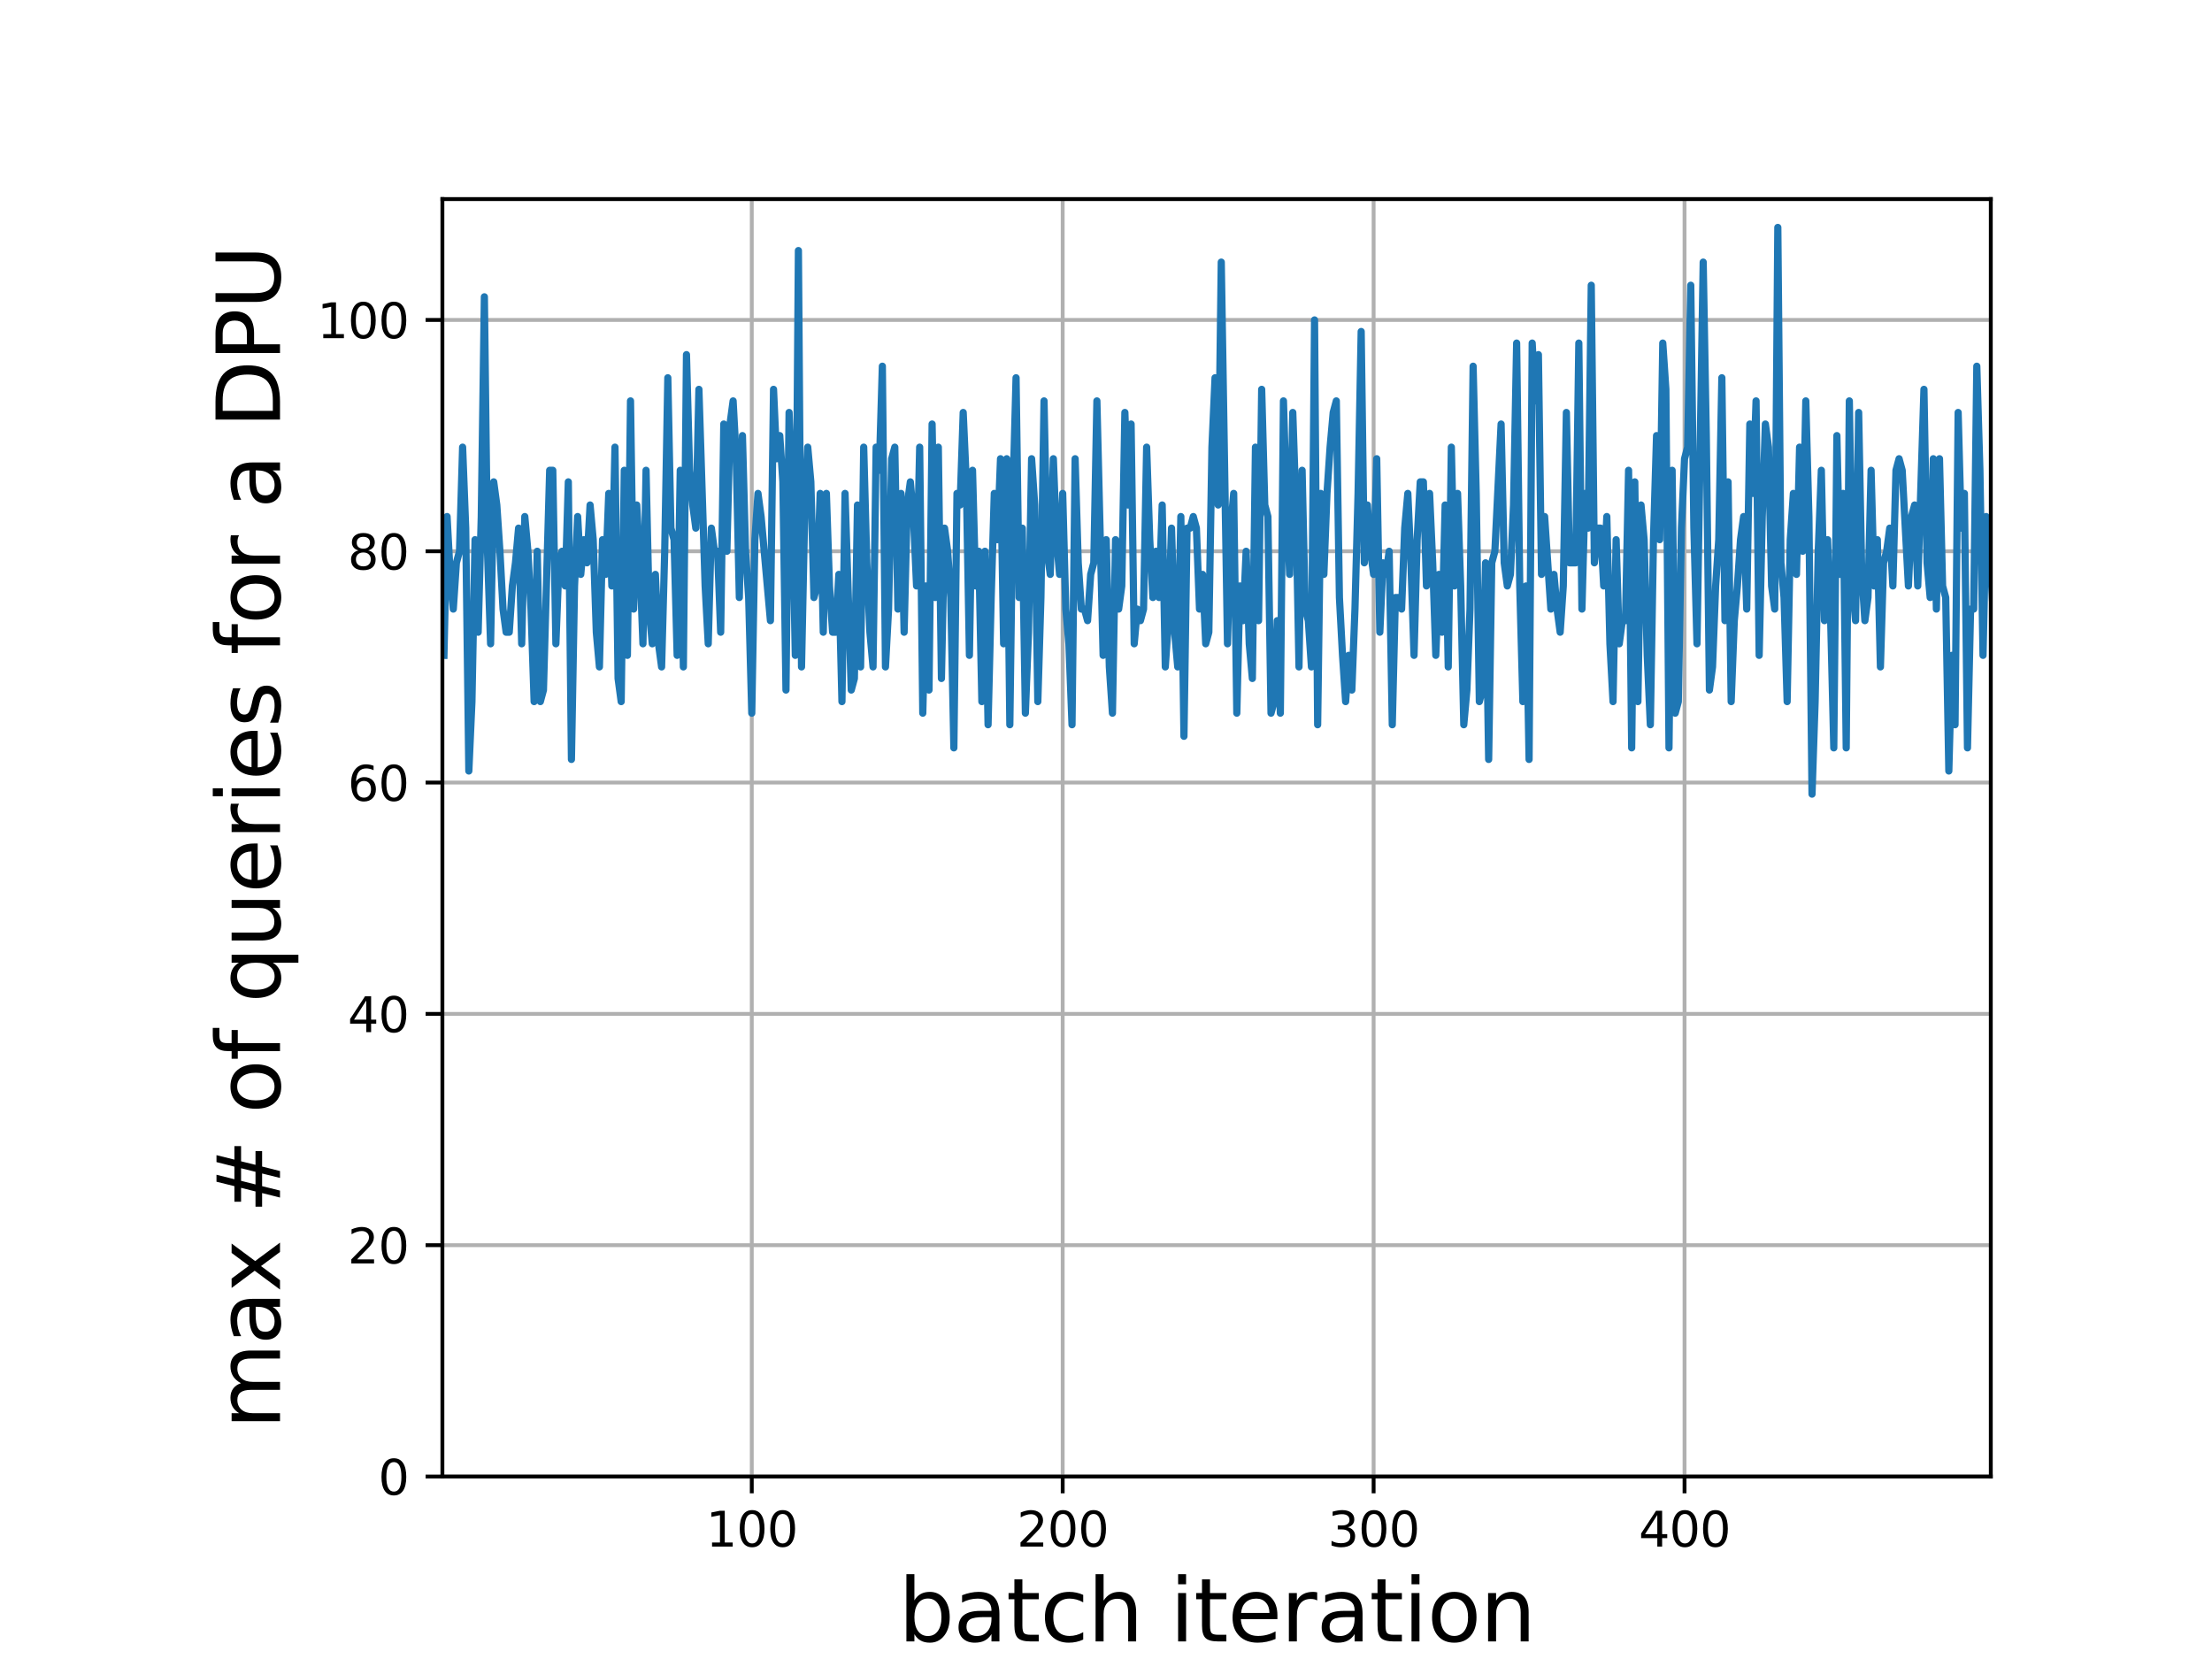 <?xml version="1.0" encoding="utf-8" standalone="no"?>
<!DOCTYPE svg PUBLIC "-//W3C//DTD SVG 1.1//EN"
  "http://www.w3.org/Graphics/SVG/1.1/DTD/svg11.dtd">
<svg xmlns:xlink="http://www.w3.org/1999/xlink" width="460.8pt" height="345.6pt" viewBox="0 0 460.8 345.6" xmlns="http://www.w3.org/2000/svg" version="1.1">
 <defs>
  <style type="text/css">*{stroke-linejoin: round; stroke-linecap: butt}</style>
 </defs>
 <g id="figure_1">
  <g id="patch_1">
   <path d="M 0 345.6 
L 460.8 345.6 
L 460.8 0 
L 0 0 
L 0 345.6 
z
" style="fill: none"/>
  </g>
  <g id="axes_1">
   <g id="patch_2">
    <path d="M 92.16 307.584 
L 414.72 307.584 
L 414.72 41.472 
L 92.16 41.472 
L 92.16 307.584 
z
" style="fill: none"/>
   </g>
   <g id="matplotlib.axis_1">
    <g id="xtick_1">
     <g id="line2d_1">
      <path d="M 156.607 307.584 
L 156.607 41.472 
" clip-path="url(#pb3d1c929e9)" style="fill: none; stroke: #b0b0b0; stroke-width: 0.8; stroke-linecap: square"/>
     </g>
     <g id="line2d_2">
      <defs>
       <path id="m2b34047fb1" d="M 0 0 
L 0 3.5 
" style="stroke: #000000; stroke-width: 0.8"/>
      </defs>
      <g>
       <use xlink:href="#m2b34047fb1" x="156.607" y="307.584" style="stroke: #000000; stroke-width: 0.8"/>
      </g>
     </g>
     <g id="text_1">
      <!-- 100 -->
      <g transform="translate(147.063 322.182) scale(0.1 -0.1)">
       <defs>
        <path id="DejaVuSans-31" d="M 794 531 
L 1825 531 
L 1825 4091 
L 703 3866 
L 703 4441 
L 1819 4666 
L 2450 4666 
L 2450 531 
L 3481 531 
L 3481 0 
L 794 0 
L 794 531 
z
" transform="scale(0.016)"/>
        <path id="DejaVuSans-30" d="M 2034 4250 
Q 1547 4250 1301 3770 
Q 1056 3291 1056 2328 
Q 1056 1369 1301 889 
Q 1547 409 2034 409 
Q 2525 409 2770 889 
Q 3016 1369 3016 2328 
Q 3016 3291 2770 3770 
Q 2525 4250 2034 4250 
z
M 2034 4750 
Q 2819 4750 3233 4129 
Q 3647 3509 3647 2328 
Q 3647 1150 3233 529 
Q 2819 -91 2034 -91 
Q 1250 -91 836 529 
Q 422 1150 422 2328 
Q 422 3509 836 4129 
Q 1250 4750 2034 4750 
z
" transform="scale(0.016)"/>
       </defs>
       <use xlink:href="#DejaVuSans-31"/>
       <use xlink:href="#DejaVuSans-30" x="63.623"/>
       <use xlink:href="#DejaVuSans-30" x="127.246"/>
      </g>
     </g>
    </g>
    <g id="xtick_2">
     <g id="line2d_3">
      <path d="M 221.378 307.584 
L 221.378 41.472 
" clip-path="url(#pb3d1c929e9)" style="fill: none; stroke: #b0b0b0; stroke-width: 0.8; stroke-linecap: square"/>
     </g>
     <g id="line2d_4">
      <g>
       <use xlink:href="#m2b34047fb1" x="221.378" y="307.584" style="stroke: #000000; stroke-width: 0.8"/>
      </g>
     </g>
     <g id="text_2">
      <!-- 200 -->
      <g transform="translate(211.835 322.182) scale(0.1 -0.1)">
       <defs>
        <path id="DejaVuSans-32" d="M 1228 531 
L 3431 531 
L 3431 0 
L 469 0 
L 469 531 
Q 828 903 1448 1529 
Q 2069 2156 2228 2338 
Q 2531 2678 2651 2914 
Q 2772 3150 2772 3378 
Q 2772 3750 2511 3984 
Q 2250 4219 1831 4219 
Q 1534 4219 1204 4116 
Q 875 4013 500 3803 
L 500 4441 
Q 881 4594 1212 4672 
Q 1544 4750 1819 4750 
Q 2544 4750 2975 4387 
Q 3406 4025 3406 3419 
Q 3406 3131 3298 2873 
Q 3191 2616 2906 2266 
Q 2828 2175 2409 1742 
Q 1991 1309 1228 531 
z
" transform="scale(0.016)"/>
       </defs>
       <use xlink:href="#DejaVuSans-32"/>
       <use xlink:href="#DejaVuSans-30" x="63.623"/>
       <use xlink:href="#DejaVuSans-30" x="127.246"/>
      </g>
     </g>
    </g>
    <g id="xtick_3">
     <g id="line2d_5">
      <path d="M 286.149 307.584 
L 286.149 41.472 
" clip-path="url(#pb3d1c929e9)" style="fill: none; stroke: #b0b0b0; stroke-width: 0.8; stroke-linecap: square"/>
     </g>
     <g id="line2d_6">
      <g>
       <use xlink:href="#m2b34047fb1" x="286.149" y="307.584" style="stroke: #000000; stroke-width: 0.8"/>
      </g>
     </g>
     <g id="text_3">
      <!-- 300 -->
      <g transform="translate(276.606 322.182) scale(0.1 -0.1)">
       <defs>
        <path id="DejaVuSans-33" d="M 2597 2516 
Q 3050 2419 3304 2112 
Q 3559 1806 3559 1356 
Q 3559 666 3084 287 
Q 2609 -91 1734 -91 
Q 1441 -91 1130 -33 
Q 819 25 488 141 
L 488 750 
Q 750 597 1062 519 
Q 1375 441 1716 441 
Q 2309 441 2620 675 
Q 2931 909 2931 1356 
Q 2931 1769 2642 2001 
Q 2353 2234 1838 2234 
L 1294 2234 
L 1294 2753 
L 1863 2753 
Q 2328 2753 2575 2939 
Q 2822 3125 2822 3475 
Q 2822 3834 2567 4026 
Q 2313 4219 1838 4219 
Q 1578 4219 1281 4162 
Q 984 4106 628 3988 
L 628 4550 
Q 988 4650 1302 4700 
Q 1616 4750 1894 4750 
Q 2613 4750 3031 4423 
Q 3450 4097 3450 3541 
Q 3450 3153 3228 2886 
Q 3006 2619 2597 2516 
z
" transform="scale(0.016)"/>
       </defs>
       <use xlink:href="#DejaVuSans-33"/>
       <use xlink:href="#DejaVuSans-30" x="63.623"/>
       <use xlink:href="#DejaVuSans-30" x="127.246"/>
      </g>
     </g>
    </g>
    <g id="xtick_4">
     <g id="line2d_7">
      <path d="M 350.92 307.584 
L 350.92 41.472 
" clip-path="url(#pb3d1c929e9)" style="fill: none; stroke: #b0b0b0; stroke-width: 0.8; stroke-linecap: square"/>
     </g>
     <g id="line2d_8">
      <g>
       <use xlink:href="#m2b34047fb1" x="350.92" y="307.584" style="stroke: #000000; stroke-width: 0.8"/>
      </g>
     </g>
     <g id="text_4">
      <!-- 400 -->
      <g transform="translate(341.377 322.182) scale(0.1 -0.1)">
       <defs>
        <path id="DejaVuSans-34" d="M 2419 4116 
L 825 1625 
L 2419 1625 
L 2419 4116 
z
M 2253 4666 
L 3047 4666 
L 3047 1625 
L 3713 1625 
L 3713 1100 
L 3047 1100 
L 3047 0 
L 2419 0 
L 2419 1100 
L 313 1100 
L 313 1709 
L 2253 4666 
z
" transform="scale(0.016)"/>
       </defs>
       <use xlink:href="#DejaVuSans-34"/>
       <use xlink:href="#DejaVuSans-30" x="63.623"/>
       <use xlink:href="#DejaVuSans-30" x="127.246"/>
      </g>
     </g>
    </g>
    <g id="text_5">
     <!-- batch iteration -->
     <g transform="translate(187.149 341.939) scale(0.18 -0.18)">
      <defs>
       <path id="DejaVuSans-62" d="M 3116 1747 
Q 3116 2381 2855 2742 
Q 2594 3103 2138 3103 
Q 1681 3103 1420 2742 
Q 1159 2381 1159 1747 
Q 1159 1113 1420 752 
Q 1681 391 2138 391 
Q 2594 391 2855 752 
Q 3116 1113 3116 1747 
z
M 1159 2969 
Q 1341 3281 1617 3432 
Q 1894 3584 2278 3584 
Q 2916 3584 3314 3078 
Q 3713 2572 3713 1747 
Q 3713 922 3314 415 
Q 2916 -91 2278 -91 
Q 1894 -91 1617 61 
Q 1341 213 1159 525 
L 1159 0 
L 581 0 
L 581 4863 
L 1159 4863 
L 1159 2969 
z
" transform="scale(0.016)"/>
       <path id="DejaVuSans-61" d="M 2194 1759 
Q 1497 1759 1228 1600 
Q 959 1441 959 1056 
Q 959 750 1161 570 
Q 1363 391 1709 391 
Q 2188 391 2477 730 
Q 2766 1069 2766 1631 
L 2766 1759 
L 2194 1759 
z
M 3341 1997 
L 3341 0 
L 2766 0 
L 2766 531 
Q 2569 213 2275 61 
Q 1981 -91 1556 -91 
Q 1019 -91 701 211 
Q 384 513 384 1019 
Q 384 1609 779 1909 
Q 1175 2209 1959 2209 
L 2766 2209 
L 2766 2266 
Q 2766 2663 2505 2880 
Q 2244 3097 1772 3097 
Q 1472 3097 1187 3025 
Q 903 2953 641 2809 
L 641 3341 
Q 956 3463 1253 3523 
Q 1550 3584 1831 3584 
Q 2591 3584 2966 3190 
Q 3341 2797 3341 1997 
z
" transform="scale(0.016)"/>
       <path id="DejaVuSans-74" d="M 1172 4494 
L 1172 3500 
L 2356 3500 
L 2356 3053 
L 1172 3053 
L 1172 1153 
Q 1172 725 1289 603 
Q 1406 481 1766 481 
L 2356 481 
L 2356 0 
L 1766 0 
Q 1100 0 847 248 
Q 594 497 594 1153 
L 594 3053 
L 172 3053 
L 172 3500 
L 594 3500 
L 594 4494 
L 1172 4494 
z
" transform="scale(0.016)"/>
       <path id="DejaVuSans-63" d="M 3122 3366 
L 3122 2828 
Q 2878 2963 2633 3030 
Q 2388 3097 2138 3097 
Q 1578 3097 1268 2742 
Q 959 2388 959 1747 
Q 959 1106 1268 751 
Q 1578 397 2138 397 
Q 2388 397 2633 464 
Q 2878 531 3122 666 
L 3122 134 
Q 2881 22 2623 -34 
Q 2366 -91 2075 -91 
Q 1284 -91 818 406 
Q 353 903 353 1747 
Q 353 2603 823 3093 
Q 1294 3584 2113 3584 
Q 2378 3584 2631 3529 
Q 2884 3475 3122 3366 
z
" transform="scale(0.016)"/>
       <path id="DejaVuSans-68" d="M 3513 2113 
L 3513 0 
L 2938 0 
L 2938 2094 
Q 2938 2591 2744 2837 
Q 2550 3084 2163 3084 
Q 1697 3084 1428 2787 
Q 1159 2491 1159 1978 
L 1159 0 
L 581 0 
L 581 4863 
L 1159 4863 
L 1159 2956 
Q 1366 3272 1645 3428 
Q 1925 3584 2291 3584 
Q 2894 3584 3203 3211 
Q 3513 2838 3513 2113 
z
" transform="scale(0.016)"/>
       <path id="DejaVuSans-20" transform="scale(0.016)"/>
       <path id="DejaVuSans-69" d="M 603 3500 
L 1178 3500 
L 1178 0 
L 603 0 
L 603 3500 
z
M 603 4863 
L 1178 4863 
L 1178 4134 
L 603 4134 
L 603 4863 
z
" transform="scale(0.016)"/>
       <path id="DejaVuSans-65" d="M 3597 1894 
L 3597 1613 
L 953 1613 
Q 991 1019 1311 708 
Q 1631 397 2203 397 
Q 2534 397 2845 478 
Q 3156 559 3463 722 
L 3463 178 
Q 3153 47 2828 -22 
Q 2503 -91 2169 -91 
Q 1331 -91 842 396 
Q 353 884 353 1716 
Q 353 2575 817 3079 
Q 1281 3584 2069 3584 
Q 2775 3584 3186 3129 
Q 3597 2675 3597 1894 
z
M 3022 2063 
Q 3016 2534 2758 2815 
Q 2500 3097 2075 3097 
Q 1594 3097 1305 2825 
Q 1016 2553 972 2059 
L 3022 2063 
z
" transform="scale(0.016)"/>
       <path id="DejaVuSans-72" d="M 2631 2963 
Q 2534 3019 2420 3045 
Q 2306 3072 2169 3072 
Q 1681 3072 1420 2755 
Q 1159 2438 1159 1844 
L 1159 0 
L 581 0 
L 581 3500 
L 1159 3500 
L 1159 2956 
Q 1341 3275 1631 3429 
Q 1922 3584 2338 3584 
Q 2397 3584 2469 3576 
Q 2541 3569 2628 3553 
L 2631 2963 
z
" transform="scale(0.016)"/>
       <path id="DejaVuSans-6f" d="M 1959 3097 
Q 1497 3097 1228 2736 
Q 959 2375 959 1747 
Q 959 1119 1226 758 
Q 1494 397 1959 397 
Q 2419 397 2687 759 
Q 2956 1122 2956 1747 
Q 2956 2369 2687 2733 
Q 2419 3097 1959 3097 
z
M 1959 3584 
Q 2709 3584 3137 3096 
Q 3566 2609 3566 1747 
Q 3566 888 3137 398 
Q 2709 -91 1959 -91 
Q 1206 -91 779 398 
Q 353 888 353 1747 
Q 353 2609 779 3096 
Q 1206 3584 1959 3584 
z
" transform="scale(0.016)"/>
       <path id="DejaVuSans-6e" d="M 3513 2113 
L 3513 0 
L 2938 0 
L 2938 2094 
Q 2938 2591 2744 2837 
Q 2550 3084 2163 3084 
Q 1697 3084 1428 2787 
Q 1159 2491 1159 1978 
L 1159 0 
L 581 0 
L 581 3500 
L 1159 3500 
L 1159 2956 
Q 1366 3272 1645 3428 
Q 1925 3584 2291 3584 
Q 2894 3584 3203 3211 
Q 3513 2838 3513 2113 
z
" transform="scale(0.016)"/>
      </defs>
      <use xlink:href="#DejaVuSans-62"/>
      <use xlink:href="#DejaVuSans-61" x="63.477"/>
      <use xlink:href="#DejaVuSans-74" x="124.756"/>
      <use xlink:href="#DejaVuSans-63" x="163.965"/>
      <use xlink:href="#DejaVuSans-68" x="218.945"/>
      <use xlink:href="#DejaVuSans-20" x="282.324"/>
      <use xlink:href="#DejaVuSans-69" x="314.111"/>
      <use xlink:href="#DejaVuSans-74" x="341.895"/>
      <use xlink:href="#DejaVuSans-65" x="381.104"/>
      <use xlink:href="#DejaVuSans-72" x="442.627"/>
      <use xlink:href="#DejaVuSans-61" x="483.74"/>
      <use xlink:href="#DejaVuSans-74" x="545.02"/>
      <use xlink:href="#DejaVuSans-69" x="584.229"/>
      <use xlink:href="#DejaVuSans-6f" x="612.012"/>
      <use xlink:href="#DejaVuSans-6e" x="673.193"/>
     </g>
    </g>
   </g>
   <g id="matplotlib.axis_2">
    <g id="ytick_1">
     <g id="line2d_9">
      <path d="M 92.16 307.584 
L 414.72 307.584 
" clip-path="url(#pb3d1c929e9)" style="fill: none; stroke: #b0b0b0; stroke-width: 0.8; stroke-linecap: square"/>
     </g>
     <g id="line2d_10">
      <defs>
       <path id="maaa7d07361" d="M 0 0 
L -3.5 0 
" style="stroke: #000000; stroke-width: 0.8"/>
      </defs>
      <g>
       <use xlink:href="#maaa7d07361" x="92.16" y="307.584" style="stroke: #000000; stroke-width: 0.8"/>
      </g>
     </g>
     <g id="text_6">
      <!-- 0 -->
      <g transform="translate(78.797 311.383) scale(0.1 -0.1)">
       <use xlink:href="#DejaVuSans-30"/>
      </g>
     </g>
    </g>
    <g id="ytick_2">
     <g id="line2d_11">
      <path d="M 92.16 259.397 
L 414.72 259.397 
" clip-path="url(#pb3d1c929e9)" style="fill: none; stroke: #b0b0b0; stroke-width: 0.8; stroke-linecap: square"/>
     </g>
     <g id="line2d_12">
      <g>
       <use xlink:href="#maaa7d07361" x="92.16" y="259.397" style="stroke: #000000; stroke-width: 0.8"/>
      </g>
     </g>
     <g id="text_7">
      <!-- 20 -->
      <g transform="translate(72.435 263.196) scale(0.1 -0.1)">
       <use xlink:href="#DejaVuSans-32"/>
       <use xlink:href="#DejaVuSans-30" x="63.623"/>
      </g>
     </g>
    </g>
    <g id="ytick_3">
     <g id="line2d_13">
      <path d="M 92.16 211.21 
L 414.72 211.21 
" clip-path="url(#pb3d1c929e9)" style="fill: none; stroke: #b0b0b0; stroke-width: 0.8; stroke-linecap: square"/>
     </g>
     <g id="line2d_14">
      <g>
       <use xlink:href="#maaa7d07361" x="92.16" y="211.21" style="stroke: #000000; stroke-width: 0.8"/>
      </g>
     </g>
     <g id="text_8">
      <!-- 40 -->
      <g transform="translate(72.435 215.009) scale(0.1 -0.1)">
       <use xlink:href="#DejaVuSans-34"/>
       <use xlink:href="#DejaVuSans-30" x="63.623"/>
      </g>
     </g>
    </g>
    <g id="ytick_4">
     <g id="line2d_15">
      <path d="M 92.16 163.023 
L 414.72 163.023 
" clip-path="url(#pb3d1c929e9)" style="fill: none; stroke: #b0b0b0; stroke-width: 0.8; stroke-linecap: square"/>
     </g>
     <g id="line2d_16">
      <g>
       <use xlink:href="#maaa7d07361" x="92.16" y="163.023" style="stroke: #000000; stroke-width: 0.8"/>
      </g>
     </g>
     <g id="text_9">
      <!-- 60 -->
      <g transform="translate(72.435 166.823) scale(0.1 -0.1)">
       <defs>
        <path id="DejaVuSans-36" d="M 2113 2584 
Q 1688 2584 1439 2293 
Q 1191 2003 1191 1497 
Q 1191 994 1439 701 
Q 1688 409 2113 409 
Q 2538 409 2786 701 
Q 3034 994 3034 1497 
Q 3034 2003 2786 2293 
Q 2538 2584 2113 2584 
z
M 3366 4563 
L 3366 3988 
Q 3128 4100 2886 4159 
Q 2644 4219 2406 4219 
Q 1781 4219 1451 3797 
Q 1122 3375 1075 2522 
Q 1259 2794 1537 2939 
Q 1816 3084 2150 3084 
Q 2853 3084 3261 2657 
Q 3669 2231 3669 1497 
Q 3669 778 3244 343 
Q 2819 -91 2113 -91 
Q 1303 -91 875 529 
Q 447 1150 447 2328 
Q 447 3434 972 4092 
Q 1497 4750 2381 4750 
Q 2619 4750 2861 4703 
Q 3103 4656 3366 4563 
z
" transform="scale(0.016)"/>
       </defs>
       <use xlink:href="#DejaVuSans-36"/>
       <use xlink:href="#DejaVuSans-30" x="63.623"/>
      </g>
     </g>
    </g>
    <g id="ytick_5">
     <g id="line2d_17">
      <path d="M 92.16 114.837 
L 414.72 114.837 
" clip-path="url(#pb3d1c929e9)" style="fill: none; stroke: #b0b0b0; stroke-width: 0.8; stroke-linecap: square"/>
     </g>
     <g id="line2d_18">
      <g>
       <use xlink:href="#maaa7d07361" x="92.16" y="114.837" style="stroke: #000000; stroke-width: 0.8"/>
      </g>
     </g>
     <g id="text_10">
      <!-- 80 -->
      <g transform="translate(72.435 118.636) scale(0.1 -0.1)">
       <defs>
        <path id="DejaVuSans-38" d="M 2034 2216 
Q 1584 2216 1326 1975 
Q 1069 1734 1069 1313 
Q 1069 891 1326 650 
Q 1584 409 2034 409 
Q 2484 409 2743 651 
Q 3003 894 3003 1313 
Q 3003 1734 2745 1975 
Q 2488 2216 2034 2216 
z
M 1403 2484 
Q 997 2584 770 2862 
Q 544 3141 544 3541 
Q 544 4100 942 4425 
Q 1341 4750 2034 4750 
Q 2731 4750 3128 4425 
Q 3525 4100 3525 3541 
Q 3525 3141 3298 2862 
Q 3072 2584 2669 2484 
Q 3125 2378 3379 2068 
Q 3634 1759 3634 1313 
Q 3634 634 3220 271 
Q 2806 -91 2034 -91 
Q 1263 -91 848 271 
Q 434 634 434 1313 
Q 434 1759 690 2068 
Q 947 2378 1403 2484 
z
M 1172 3481 
Q 1172 3119 1398 2916 
Q 1625 2713 2034 2713 
Q 2441 2713 2670 2916 
Q 2900 3119 2900 3481 
Q 2900 3844 2670 4047 
Q 2441 4250 2034 4250 
Q 1625 4250 1398 4047 
Q 1172 3844 1172 3481 
z
" transform="scale(0.016)"/>
       </defs>
       <use xlink:href="#DejaVuSans-38"/>
       <use xlink:href="#DejaVuSans-30" x="63.623"/>
      </g>
     </g>
    </g>
    <g id="ytick_6">
     <g id="line2d_19">
      <path d="M 92.16 66.65 
L 414.72 66.65 
" clip-path="url(#pb3d1c929e9)" style="fill: none; stroke: #b0b0b0; stroke-width: 0.8; stroke-linecap: square"/>
     </g>
     <g id="line2d_20">
      <g>
       <use xlink:href="#maaa7d07361" x="92.16" y="66.65" style="stroke: #000000; stroke-width: 0.8"/>
      </g>
     </g>
     <g id="text_11">
      <!-- 100 -->
      <g transform="translate(66.073 70.449) scale(0.1 -0.1)">
       <use xlink:href="#DejaVuSans-31"/>
       <use xlink:href="#DejaVuSans-30" x="63.623"/>
       <use xlink:href="#DejaVuSans-30" x="127.246"/>
      </g>
     </g>
    </g>
    <g id="text_12">
     <!-- max # of queries for a DPU -->
     <g transform="translate(58.329 297.731) rotate(-90) scale(0.18 -0.18)">
      <defs>
       <path id="DejaVuSans-6d" d="M 3328 2828 
Q 3544 3216 3844 3400 
Q 4144 3584 4550 3584 
Q 5097 3584 5394 3201 
Q 5691 2819 5691 2113 
L 5691 0 
L 5113 0 
L 5113 2094 
Q 5113 2597 4934 2840 
Q 4756 3084 4391 3084 
Q 3944 3084 3684 2787 
Q 3425 2491 3425 1978 
L 3425 0 
L 2847 0 
L 2847 2094 
Q 2847 2600 2669 2842 
Q 2491 3084 2119 3084 
Q 1678 3084 1418 2786 
Q 1159 2488 1159 1978 
L 1159 0 
L 581 0 
L 581 3500 
L 1159 3500 
L 1159 2956 
Q 1356 3278 1631 3431 
Q 1906 3584 2284 3584 
Q 2666 3584 2933 3390 
Q 3200 3197 3328 2828 
z
" transform="scale(0.016)"/>
       <path id="DejaVuSans-78" d="M 3513 3500 
L 2247 1797 
L 3578 0 
L 2900 0 
L 1881 1375 
L 863 0 
L 184 0 
L 1544 1831 
L 300 3500 
L 978 3500 
L 1906 2253 
L 2834 3500 
L 3513 3500 
z
" transform="scale(0.016)"/>
       <path id="DejaVuSans-23" d="M 3272 2816 
L 2363 2816 
L 2100 1772 
L 3016 1772 
L 3272 2816 
z
M 2803 4594 
L 2478 3297 
L 3391 3297 
L 3719 4594 
L 4219 4594 
L 3897 3297 
L 4872 3297 
L 4872 2816 
L 3775 2816 
L 3519 1772 
L 4513 1772 
L 4513 1294 
L 3397 1294 
L 3072 0 
L 2572 0 
L 2894 1294 
L 1978 1294 
L 1656 0 
L 1153 0 
L 1478 1294 
L 494 1294 
L 494 1772 
L 1594 1772 
L 1856 2816 
L 850 2816 
L 850 3297 
L 1978 3297 
L 2297 4594 
L 2803 4594 
z
" transform="scale(0.016)"/>
       <path id="DejaVuSans-66" d="M 2375 4863 
L 2375 4384 
L 1825 4384 
Q 1516 4384 1395 4259 
Q 1275 4134 1275 3809 
L 1275 3500 
L 2222 3500 
L 2222 3053 
L 1275 3053 
L 1275 0 
L 697 0 
L 697 3053 
L 147 3053 
L 147 3500 
L 697 3500 
L 697 3744 
Q 697 4328 969 4595 
Q 1241 4863 1831 4863 
L 2375 4863 
z
" transform="scale(0.016)"/>
       <path id="DejaVuSans-71" d="M 947 1747 
Q 947 1113 1208 752 
Q 1469 391 1925 391 
Q 2381 391 2643 752 
Q 2906 1113 2906 1747 
Q 2906 2381 2643 2742 
Q 2381 3103 1925 3103 
Q 1469 3103 1208 2742 
Q 947 2381 947 1747 
z
M 2906 525 
Q 2725 213 2448 61 
Q 2172 -91 1784 -91 
Q 1150 -91 751 415 
Q 353 922 353 1747 
Q 353 2572 751 3078 
Q 1150 3584 1784 3584 
Q 2172 3584 2448 3432 
Q 2725 3281 2906 2969 
L 2906 3500 
L 3481 3500 
L 3481 -1331 
L 2906 -1331 
L 2906 525 
z
" transform="scale(0.016)"/>
       <path id="DejaVuSans-75" d="M 544 1381 
L 544 3500 
L 1119 3500 
L 1119 1403 
Q 1119 906 1312 657 
Q 1506 409 1894 409 
Q 2359 409 2629 706 
Q 2900 1003 2900 1516 
L 2900 3500 
L 3475 3500 
L 3475 0 
L 2900 0 
L 2900 538 
Q 2691 219 2414 64 
Q 2138 -91 1772 -91 
Q 1169 -91 856 284 
Q 544 659 544 1381 
z
M 1991 3584 
L 1991 3584 
z
" transform="scale(0.016)"/>
       <path id="DejaVuSans-73" d="M 2834 3397 
L 2834 2853 
Q 2591 2978 2328 3040 
Q 2066 3103 1784 3103 
Q 1356 3103 1142 2972 
Q 928 2841 928 2578 
Q 928 2378 1081 2264 
Q 1234 2150 1697 2047 
L 1894 2003 
Q 2506 1872 2764 1633 
Q 3022 1394 3022 966 
Q 3022 478 2636 193 
Q 2250 -91 1575 -91 
Q 1294 -91 989 -36 
Q 684 19 347 128 
L 347 722 
Q 666 556 975 473 
Q 1284 391 1588 391 
Q 1994 391 2212 530 
Q 2431 669 2431 922 
Q 2431 1156 2273 1281 
Q 2116 1406 1581 1522 
L 1381 1569 
Q 847 1681 609 1914 
Q 372 2147 372 2553 
Q 372 3047 722 3315 
Q 1072 3584 1716 3584 
Q 2034 3584 2315 3537 
Q 2597 3491 2834 3397 
z
" transform="scale(0.016)"/>
       <path id="DejaVuSans-44" d="M 1259 4147 
L 1259 519 
L 2022 519 
Q 2988 519 3436 956 
Q 3884 1394 3884 2338 
Q 3884 3275 3436 3711 
Q 2988 4147 2022 4147 
L 1259 4147 
z
M 628 4666 
L 1925 4666 
Q 3281 4666 3915 4102 
Q 4550 3538 4550 2338 
Q 4550 1131 3912 565 
Q 3275 0 1925 0 
L 628 0 
L 628 4666 
z
" transform="scale(0.016)"/>
       <path id="DejaVuSans-50" d="M 1259 4147 
L 1259 2394 
L 2053 2394 
Q 2494 2394 2734 2622 
Q 2975 2850 2975 3272 
Q 2975 3691 2734 3919 
Q 2494 4147 2053 4147 
L 1259 4147 
z
M 628 4666 
L 2053 4666 
Q 2838 4666 3239 4311 
Q 3641 3956 3641 3272 
Q 3641 2581 3239 2228 
Q 2838 1875 2053 1875 
L 1259 1875 
L 1259 0 
L 628 0 
L 628 4666 
z
" transform="scale(0.016)"/>
       <path id="DejaVuSans-55" d="M 556 4666 
L 1191 4666 
L 1191 1831 
Q 1191 1081 1462 751 
Q 1734 422 2344 422 
Q 2950 422 3222 751 
Q 3494 1081 3494 1831 
L 3494 4666 
L 4128 4666 
L 4128 1753 
Q 4128 841 3676 375 
Q 3225 -91 2344 -91 
Q 1459 -91 1007 375 
Q 556 841 556 1753 
L 556 4666 
z
" transform="scale(0.016)"/>
      </defs>
      <use xlink:href="#DejaVuSans-6d"/>
      <use xlink:href="#DejaVuSans-61" x="97.412"/>
      <use xlink:href="#DejaVuSans-78" x="158.691"/>
      <use xlink:href="#DejaVuSans-20" x="217.871"/>
      <use xlink:href="#DejaVuSans-23" x="249.658"/>
      <use xlink:href="#DejaVuSans-20" x="333.447"/>
      <use xlink:href="#DejaVuSans-6f" x="365.234"/>
      <use xlink:href="#DejaVuSans-66" x="426.416"/>
      <use xlink:href="#DejaVuSans-20" x="461.621"/>
      <use xlink:href="#DejaVuSans-71" x="493.408"/>
      <use xlink:href="#DejaVuSans-75" x="556.885"/>
      <use xlink:href="#DejaVuSans-65" x="620.264"/>
      <use xlink:href="#DejaVuSans-72" x="681.787"/>
      <use xlink:href="#DejaVuSans-69" x="722.9"/>
      <use xlink:href="#DejaVuSans-65" x="750.684"/>
      <use xlink:href="#DejaVuSans-73" x="812.207"/>
      <use xlink:href="#DejaVuSans-20" x="864.307"/>
      <use xlink:href="#DejaVuSans-66" x="896.094"/>
      <use xlink:href="#DejaVuSans-6f" x="931.299"/>
      <use xlink:href="#DejaVuSans-72" x="992.48"/>
      <use xlink:href="#DejaVuSans-20" x="1033.594"/>
      <use xlink:href="#DejaVuSans-61" x="1065.381"/>
      <use xlink:href="#DejaVuSans-20" x="1126.66"/>
      <use xlink:href="#DejaVuSans-44" x="1158.447"/>
      <use xlink:href="#DejaVuSans-50" x="1235.449"/>
      <use xlink:href="#DejaVuSans-55" x="1295.752"/>
     </g>
    </g>
   </g>
   <g id="line2d_21">
    <path d="M 92.484 136.521 
L 93.132 107.608 
L 93.779 119.655 
L 94.427 126.883 
L 95.075 117.246 
L 95.722 114.837 
L 96.37 93.152 
L 97.018 110.018 
L 97.666 160.614 
L 98.313 146.158 
L 98.961 112.427 
L 99.609 131.702 
L 100.256 107.608 
L 100.904 61.831 
L 101.552 114.837 
L 102.2 134.111 
L 102.847 100.38 
L 103.495 105.199 
L 104.143 114.837 
L 104.79 126.883 
L 105.438 131.702 
L 106.086 131.702 
L 106.733 122.065 
L 107.381 117.246 
L 108.029 110.018 
L 108.677 134.111 
L 109.324 107.608 
L 109.972 114.837 
L 110.62 126.883 
L 111.267 146.158 
L 111.915 114.837 
L 112.563 146.158 
L 113.211 143.749 
L 114.506 97.971 
L 115.154 97.971 
L 115.801 134.111 
L 116.449 117.246 
L 117.097 114.837 
L 117.745 122.065 
L 118.392 100.38 
L 119.04 158.205 
L 119.688 122.065 
L 120.335 107.608 
L 120.983 119.655 
L 121.631 112.427 
L 122.279 117.246 
L 122.926 105.199 
L 123.574 112.427 
L 124.222 131.702 
L 124.869 138.93 
L 125.517 112.427 
L 126.165 119.655 
L 126.813 102.79 
L 127.46 122.065 
L 128.108 93.152 
L 128.756 141.339 
L 129.403 146.158 
L 130.051 97.971 
L 130.699 136.521 
L 131.347 83.515 
L 131.994 126.883 
L 132.642 105.199 
L 133.29 117.246 
L 133.937 134.111 
L 134.585 97.971 
L 135.233 126.883 
L 135.88 134.111 
L 136.528 119.655 
L 137.176 134.111 
L 137.824 138.93 
L 138.471 114.837 
L 139.119 78.696 
L 139.767 110.018 
L 140.414 112.427 
L 141.062 136.521 
L 141.71 97.971 
L 142.358 138.93 
L 143.005 73.878 
L 143.653 97.971 
L 144.301 105.199 
L 144.948 110.018 
L 145.596 81.106 
L 146.892 122.065 
L 147.539 134.111 
L 148.187 110.018 
L 148.835 114.837 
L 149.482 114.837 
L 150.13 131.702 
L 150.778 88.334 
L 151.426 114.837 
L 152.073 88.334 
L 152.721 83.515 
L 153.369 95.562 
L 154.016 124.474 
L 154.664 90.743 
L 155.312 114.837 
L 155.96 124.474 
L 156.607 148.567 
L 157.255 112.427 
L 157.903 102.79 
L 158.55 107.608 
L 160.493 129.293 
L 161.141 81.106 
L 161.789 95.562 
L 162.437 90.743 
L 163.084 100.38 
L 163.732 143.749 
L 164.38 85.924 
L 165.027 102.79 
L 165.675 136.521 
L 166.323 52.194 
L 166.971 138.93 
L 167.618 107.608 
L 168.266 93.152 
L 168.914 100.38 
L 169.561 124.474 
L 170.209 122.065 
L 170.857 102.79 
L 171.505 131.702 
L 172.152 102.79 
L 172.8 122.065 
L 173.448 131.702 
L 174.095 131.702 
L 174.743 119.655 
L 175.391 146.158 
L 176.039 102.79 
L 177.334 143.749 
L 177.982 141.339 
L 178.629 105.199 
L 179.277 138.93 
L 179.925 93.152 
L 180.573 117.246 
L 181.22 131.702 
L 181.868 138.93 
L 182.516 93.152 
L 183.163 97.971 
L 183.811 76.287 
L 184.459 138.93 
L 185.107 126.883 
L 185.754 95.562 
L 186.402 93.152 
L 187.05 126.883 
L 187.697 102.79 
L 188.345 131.702 
L 188.993 105.199 
L 189.64 100.38 
L 190.288 107.608 
L 190.936 122.065 
L 191.584 93.152 
L 192.231 148.567 
L 192.879 122.065 
L 193.527 143.749 
L 194.174 88.334 
L 194.822 124.474 
L 195.47 93.152 
L 196.118 141.339 
L 196.765 110.018 
L 197.413 114.837 
L 198.061 124.474 
L 198.708 155.795 
L 199.356 102.79 
L 200.004 105.199 
L 200.652 85.924 
L 201.299 100.38 
L 201.947 136.521 
L 202.595 97.971 
L 203.242 122.065 
L 203.89 114.837 
L 204.538 146.158 
L 205.186 114.837 
L 205.833 150.977 
L 206.481 124.474 
L 207.129 102.79 
L 207.776 112.427 
L 208.424 95.562 
L 209.072 134.111 
L 209.72 95.562 
L 210.367 150.977 
L 211.015 102.79 
L 211.663 78.696 
L 212.31 124.474 
L 212.958 110.018 
L 213.606 148.567 
L 214.253 131.702 
L 214.901 95.562 
L 215.549 105.199 
L 216.197 146.158 
L 216.844 124.474 
L 217.492 83.515 
L 218.14 114.837 
L 218.787 119.655 
L 219.435 95.562 
L 220.083 112.427 
L 220.731 119.655 
L 221.378 102.79 
L 222.026 126.883 
L 222.674 134.111 
L 223.321 150.977 
L 223.969 95.562 
L 224.617 117.246 
L 225.265 126.883 
L 225.912 126.883 
L 226.56 129.293 
L 227.208 119.655 
L 227.855 117.246 
L 228.503 83.515 
L 229.799 136.521 
L 230.446 112.427 
L 231.094 138.93 
L 231.742 148.567 
L 232.389 112.427 
L 233.037 126.883 
L 233.685 122.065 
L 234.333 85.924 
L 234.98 105.199 
L 235.628 88.334 
L 236.276 134.111 
L 236.923 126.883 
L 237.571 129.293 
L 238.219 126.883 
L 238.867 93.152 
L 239.514 112.427 
L 240.162 124.474 
L 240.81 114.837 
L 241.457 124.474 
L 242.105 105.199 
L 242.753 138.93 
L 243.4 129.293 
L 244.048 110.018 
L 244.696 131.702 
L 245.344 138.93 
L 245.991 107.608 
L 246.639 153.386 
L 247.287 110.018 
L 247.934 110.018 
L 248.582 107.608 
L 249.23 110.018 
L 249.878 126.883 
L 250.525 119.655 
L 251.173 134.111 
L 251.821 131.702 
L 252.468 93.152 
L 253.116 78.696 
L 253.764 105.199 
L 254.412 54.603 
L 255.707 134.111 
L 256.355 110.018 
L 257.002 102.79 
L 257.65 148.567 
L 258.298 122.065 
L 258.946 129.293 
L 259.593 114.837 
L 260.241 134.111 
L 260.889 141.339 
L 261.536 93.152 
L 262.184 129.293 
L 262.832 81.106 
L 263.48 105.199 
L 264.127 107.608 
L 264.775 148.567 
L 265.423 146.158 
L 266.07 129.293 
L 266.718 148.567 
L 267.366 83.515 
L 268.013 105.199 
L 268.661 119.655 
L 269.309 85.924 
L 269.957 105.199 
L 270.604 138.93 
L 271.252 97.971 
L 271.9 126.883 
L 272.547 129.293 
L 273.195 138.93 
L 273.843 66.65 
L 274.491 150.977 
L 275.138 102.79 
L 275.786 119.655 
L 276.434 102.79 
L 277.081 93.152 
L 277.729 85.924 
L 278.377 83.515 
L 279.025 124.474 
L 279.672 136.521 
L 280.32 146.158 
L 280.968 136.521 
L 281.615 143.749 
L 282.263 126.883 
L 282.911 102.79 
L 283.559 69.059 
L 284.206 117.246 
L 284.854 105.199 
L 285.502 114.837 
L 286.149 119.655 
L 286.797 95.562 
L 287.445 131.702 
L 288.093 117.246 
L 288.74 119.655 
L 289.388 114.837 
L 290.036 150.977 
L 290.683 124.474 
L 291.331 124.474 
L 291.979 126.883 
L 292.627 110.018 
L 293.274 102.79 
L 293.922 117.246 
L 294.57 136.521 
L 295.217 112.427 
L 295.865 100.38 
L 296.513 100.38 
L 297.16 122.065 
L 297.808 102.79 
L 298.456 117.246 
L 299.104 136.521 
L 299.751 119.655 
L 300.399 131.702 
L 301.047 105.199 
L 301.694 138.93 
L 302.342 93.152 
L 302.99 122.065 
L 303.638 102.79 
L 304.285 122.065 
L 304.933 150.977 
L 305.581 143.749 
L 306.228 126.883 
L 306.876 76.287 
L 307.524 102.79 
L 308.172 146.158 
L 308.819 143.749 
L 309.467 117.246 
L 310.115 158.205 
L 310.762 117.246 
L 311.41 114.837 
L 312.706 88.334 
L 313.353 117.246 
L 314.001 122.065 
L 314.649 119.655 
L 315.296 105.199 
L 315.944 71.468 
L 316.592 122.065 
L 317.24 146.158 
L 317.887 122.065 
L 318.535 158.205 
L 319.183 71.468 
L 319.83 83.515 
L 320.478 73.878 
L 321.126 119.655 
L 321.773 107.608 
L 323.069 126.883 
L 323.717 119.655 
L 324.364 126.883 
L 325.012 131.702 
L 325.66 122.065 
L 326.307 85.924 
L 326.955 117.246 
L 328.251 117.246 
L 328.898 71.468 
L 329.546 126.883 
L 330.194 102.79 
L 330.841 110.018 
L 331.489 59.422 
L 332.137 117.246 
L 332.785 110.018 
L 333.432 110.018 
L 334.08 122.065 
L 334.728 107.608 
L 335.375 134.111 
L 336.023 146.158 
L 336.671 112.427 
L 337.319 134.111 
L 337.966 129.293 
L 338.614 129.293 
L 339.262 97.971 
L 339.909 155.795 
L 340.557 100.38 
L 341.205 146.158 
L 341.853 105.199 
L 342.5 112.427 
L 343.148 136.521 
L 343.796 150.977 
L 344.443 112.427 
L 345.091 90.743 
L 345.739 112.427 
L 346.387 71.468 
L 347.034 81.106 
L 347.682 155.795 
L 348.33 97.971 
L 348.977 148.567 
L 349.625 146.158 
L 350.273 110.018 
L 350.92 95.562 
L 351.568 93.152 
L 352.216 59.422 
L 352.864 110.018 
L 353.511 134.111 
L 354.807 54.603 
L 355.454 90.743 
L 356.102 143.749 
L 356.75 138.93 
L 357.398 122.065 
L 358.045 112.427 
L 358.693 78.696 
L 359.341 129.293 
L 359.988 100.38 
L 360.636 146.158 
L 361.284 129.293 
L 361.932 122.065 
L 362.579 112.427 
L 363.227 107.608 
L 363.875 126.883 
L 364.522 88.334 
L 365.17 102.79 
L 365.818 83.515 
L 366.466 136.521 
L 367.113 107.608 
L 367.761 88.334 
L 368.409 93.152 
L 369.056 122.065 
L 369.704 126.883 
L 370.352 47.375 
L 371 117.246 
L 371.647 124.474 
L 372.295 146.158 
L 372.943 112.427 
L 373.59 102.79 
L 374.238 119.655 
L 374.886 93.152 
L 375.533 114.837 
L 376.181 83.515 
L 376.829 107.608 
L 377.477 165.433 
L 378.124 146.158 
L 378.772 114.837 
L 379.42 97.971 
L 380.067 129.293 
L 380.715 112.427 
L 381.363 129.293 
L 382.011 155.795 
L 382.658 90.743 
L 383.306 119.655 
L 383.954 102.79 
L 384.601 155.795 
L 385.249 83.515 
L 385.897 122.065 
L 386.545 129.293 
L 387.192 85.924 
L 387.84 119.655 
L 388.488 129.293 
L 389.135 124.474 
L 389.783 97.971 
L 390.431 122.065 
L 391.079 112.427 
L 391.726 138.93 
L 392.374 117.246 
L 393.022 114.837 
L 393.669 110.018 
L 394.317 122.065 
L 394.965 97.971 
L 395.613 95.562 
L 396.26 97.971 
L 397.556 122.065 
L 398.203 107.608 
L 398.851 105.199 
L 399.499 122.065 
L 400.794 81.106 
L 401.442 117.246 
L 402.09 124.474 
L 402.737 95.562 
L 403.385 126.883 
L 404.033 95.562 
L 404.68 122.065 
L 405.328 124.474 
L 405.976 160.614 
L 406.624 136.521 
L 407.271 150.977 
L 407.919 85.924 
L 408.567 110.018 
L 409.214 102.79 
L 409.862 155.795 
L 410.51 126.883 
L 411.158 126.883 
L 411.805 76.287 
L 412.453 97.971 
L 413.101 136.521 
L 413.748 107.608 
L 414.396 112.427 
L 415.044 124.474 
L 415.044 124.474 
" clip-path="url(#pb3d1c929e9)" style="fill: none; stroke: #1f77b4; stroke-width: 1.5; stroke-linecap: square"/>
   </g>
   <g id="patch_3">
    <path d="M 92.16 307.584 
L 92.16 41.472 
" style="fill: none; stroke: #000000; stroke-width: 0.8; stroke-linejoin: miter; stroke-linecap: square"/>
   </g>
   <g id="patch_4">
    <path d="M 414.72 307.584 
L 414.72 41.472 
" style="fill: none; stroke: #000000; stroke-width: 0.8; stroke-linejoin: miter; stroke-linecap: square"/>
   </g>
   <g id="patch_5">
    <path d="M 92.16 307.584 
L 414.72 307.584 
" style="fill: none; stroke: #000000; stroke-width: 0.8; stroke-linejoin: miter; stroke-linecap: square"/>
   </g>
   <g id="patch_6">
    <path d="M 92.16 41.472 
L 414.72 41.472 
" style="fill: none; stroke: #000000; stroke-width: 0.8; stroke-linejoin: miter; stroke-linecap: square"/>
   </g>
  </g>
 </g>
 <defs>
  <clipPath id="pb3d1c929e9">
   <rect x="92.16" y="41.472" width="322.56" height="266.112"/>
  </clipPath>
 </defs>
</svg>
